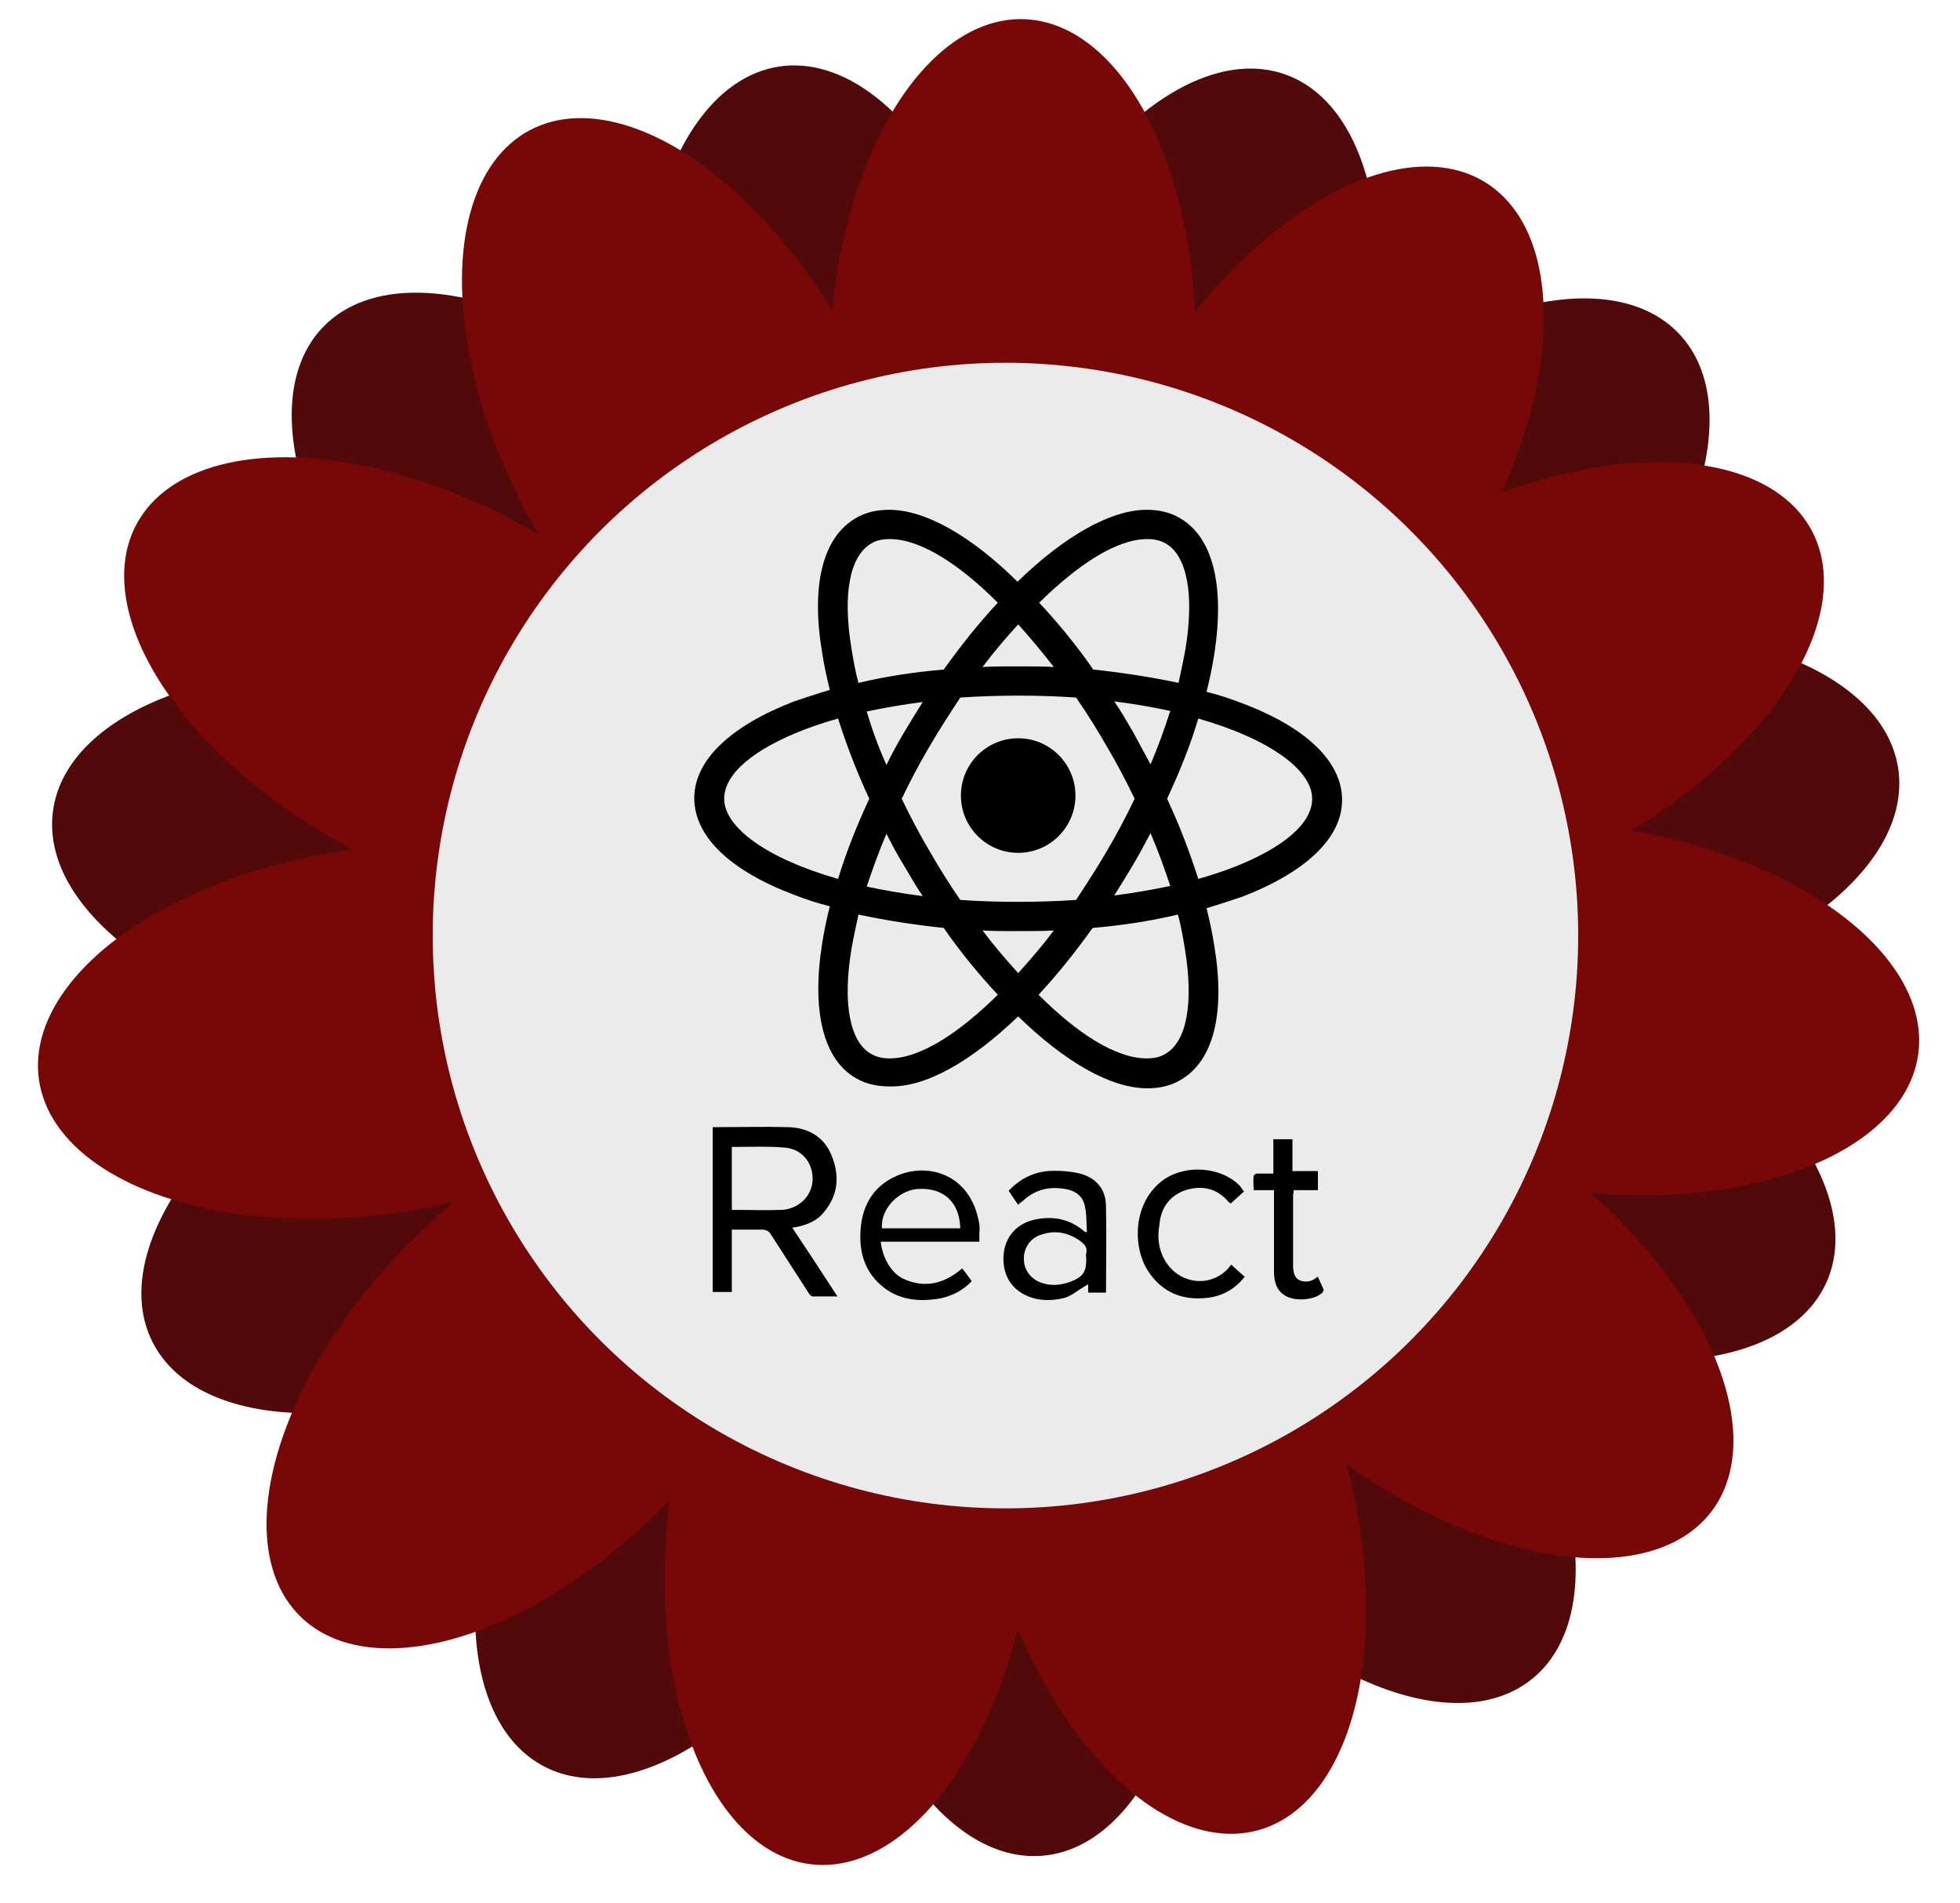 <svg width="308" height="299" viewBox="0 0 308 299" fill="none" xmlns="http://www.w3.org/2000/svg">
<g filter="url(#filter0_d)">
<path d="M239.681 98.095C268.626 93.818 293.972 103.083 296.293 118.79C298.614 134.496 277.031 150.696 248.086 154.973C219.141 159.25 193.795 149.985 191.475 134.279C189.154 118.572 210.737 102.372 239.681 98.095Z" fill="#510909"/>
<ellipse cx="86.74" cy="86.326" rx="28.748" ry="52.978" transform="rotate(-45.693 86.74 86.326)" fill="#510909"/>
<ellipse cx="236.706" cy="177.75" rx="28.748" ry="52.978" transform="rotate(-65.745 236.706 177.75)" fill="#510909"/>
<ellipse cx="128.426" cy="60.825" rx="28.748" ry="52.978" transform="rotate(-8.703 128.426 60.825)" fill="#510909"/>
<ellipse cx="182.12" cy="59.575" rx="28.748" ry="52.978" transform="rotate(19.739 182.12 59.575)" fill="#510909"/>
<path d="M62.691 104.043C91.684 107.977 113.458 123.919 111.324 139.652C109.189 155.385 83.955 164.951 54.962 161.017C25.968 157.084 4.194 141.141 6.329 125.409C8.463 109.676 33.697 100.11 62.691 104.043Z" fill="#510909"/>
<path d="M56.355 159.348C82.49 146.191 109.463 147.022 116.602 161.204C123.742 175.385 108.343 197.547 82.209 210.703C56.075 223.86 29.101 223.029 21.962 208.848C14.823 194.666 30.221 172.504 56.355 159.348Z" fill="#510909"/>
<path d="M82.508 215.288C96.034 189.343 118.412 174.26 132.491 181.6C146.569 188.94 147.017 215.922 133.491 241.867C119.965 267.812 97.587 282.895 83.509 275.555C69.43 268.215 68.982 241.233 82.508 215.288Z" fill="#510909"/>
<path d="M183.2 238.215C165.035 215.277 160.401 188.692 172.848 178.835C185.295 168.979 210.11 179.583 228.274 202.522C246.439 225.46 251.073 252.045 238.626 261.902C226.179 271.758 201.364 261.153 183.2 238.215Z" fill="#510909"/>
<path d="M128.629 239.295C126.087 210.147 136.849 185.399 152.666 184.02C168.483 182.641 183.366 205.152 185.908 234.301C188.449 263.449 177.688 288.197 161.871 289.576C146.054 290.955 131.171 268.444 128.629 239.295Z" fill="#510909"/>
<path d="M203.619 65.937C224.896 45.852 250.979 38.928 261.878 50.474C272.777 62.019 264.364 87.661 243.088 107.746C221.812 127.831 195.728 134.754 184.829 123.209C173.931 111.663 182.343 86.022 203.619 65.937Z" fill="#510909"/>
<ellipse cx="106.191" cy="65.203" rx="28.748" ry="52.978" transform="rotate(-28.143 106.191 65.203)" fill="#780808"/>
<ellipse cx="157.086" cy="53.958" rx="28.748" ry="52.978" transform="rotate(2.017 157.086 53.958)" fill="#780808"/>
<ellipse cx="203.491" cy="71.673" rx="28.748" ry="52.978" transform="rotate(31.818 203.491 71.673)" fill="#780808"/>
<ellipse cx="235.784" cy="105.958" rx="28.748" ry="52.978" transform="rotate(62.497 235.784 105.958)" fill="#780808"/>
<ellipse cx="246.953" cy="156.427" rx="28.748" ry="52.978" transform="rotate(97.816 246.953 156.427)" fill="#780808"/>
<ellipse cx="131.649" cy="238.312" rx="28.748" ry="52.978" transform="rotate(6.694 131.649 238.312)" fill="#780808"/>
<ellipse cx="66.025" cy="105.618" rx="28.748" ry="52.978" transform="rotate(-61.425 66.025 105.618)" fill="#780808"/>
<ellipse cx="56.556" cy="160.082" rx="28.748" ry="52.978" transform="rotate(-98.253 56.556 160.082)" fill="#780808"/>
<ellipse cx="82.198" cy="214.072" rx="28.748" ry="52.978" transform="rotate(-135.761 82.198 214.072)" fill="#780808"/>
<ellipse cx="181.544" cy="234.523" rx="28.748" ry="52.978" transform="rotate(-15.568 181.544 234.523)" fill="#780808"/>
<ellipse cx="224.7" cy="203.528" rx="28.748" ry="52.978" transform="rotate(-52.959 224.7 203.528)" fill="#780808"/>
<circle cx="156" cy="145" r="90" fill="#EBEBEB"/>
<path d="M158 157.7C165.3 164.8 172.5 169 178.3 169C180.2 169 182 168.6 183.5 167.7C188.7 164.7 190.6 157.2 188.8 146.5C188.5 144.6 188.1 142.7 187.6 140.7C189.6 140.1 191.4 139.5 193.2 138.9C203.3 135 208.9 129.6 208.9 123.7C208.9 117.7 203.3 112.3 193.2 108.5C191.4 107.8 189.6 107.2 187.6 106.7C188.1 104.7 188.5 102.8 188.8 100.9C190.5 90 188.6 82.4 183.4 79.4C181.9 78.5 180.1 78.1 178.2 78.1C172.5 78.1 165.2 82.3 157.9 89.4C150.7 82.3 143.5 78.1 137.7 78.1C135.8 78.1 134 78.5 132.5 79.4C127.3 82.4 125.4 89.9 127.2 100.6C127.5 102.5 127.9 104.4 128.4 106.4C126.4 107 124.6 107.6 122.8 108.2C112.7 112.1 107.1 117.5 107.1 123.4C107.1 129.4 112.7 134.8 122.8 138.6C124.6 139.3 126.4 139.9 128.4 140.4C127.9 142.4 127.5 144.3 127.2 146.2C125.5 156.9 127.4 164.5 132.5 167.4C134 168.3 135.8 168.7 137.7 168.7C143.5 168.9 150.7 164.7 158 157.7V157.7ZM152.4 144.2C154.2 144.3 156.1 144.3 158 144.3C159.9 144.3 161.8 144.3 163.6 144.2C161.8 146.6 159.9 148.8 158 150.9C156.1 148.8 154.2 146.6 152.4 144.2V144.2ZM140 133.9C141 135.6 141.9 137.2 143 138.8C139.9 138.4 137 137.9 134.2 137.3C135.1 134.6 136.1 131.8 137.3 129C138.1 130.6 139 132.3 140 133.9V133.9ZM134.2 109.8C137 109.2 139.9 108.7 143 108.3C142 109.9 141 111.5 140 113.2C139 114.9 138.1 116.5 137.3 118.2C136 115.3 135 112.5 134.2 109.8V109.8ZM139.7 123.5C141 120.8 142.4 118.1 144 115.4C145.5 112.8 147.2 110.2 148.9 107.6C151.9 107.4 154.9 107.3 158 107.3C161.2 107.3 164.2 107.4 167.1 107.6C168.9 110.2 170.5 112.8 172 115.4C173.6 118.1 175 120.8 176.3 123.5C175 126.2 173.6 128.9 172 131.6C170.5 134.2 168.8 136.8 167.1 139.4C164.1 139.6 161.1 139.7 158 139.7C154.8 139.7 151.8 139.6 148.9 139.4C147.1 136.8 145.5 134.2 144 131.6C142.4 128.9 141 126.2 139.7 123.5V123.5ZM178.8 118.1L176.1 113.1C175.1 111.4 174.2 109.8 173.1 108.2C176.2 108.6 179.1 109.1 181.9 109.7C181 112.5 180 115.3 178.8 118.1ZM178.8 128.9C180 131.7 181 134.5 181.9 137.2C179.1 137.8 176.2 138.3 173.1 138.7C174.1 137.1 175.1 135.5 176.1 133.8C177 132.3 177.9 130.6 178.8 128.9ZM181.1 163.6C180.3 164.1 179.3 164.3 178.2 164.3C173.3 164.3 167.2 160.3 161.2 154.3C164.1 151.2 166.9 147.7 169.7 143.8C174.4 143.4 178.9 142.7 183.1 141.7C183.6 143.5 183.9 145.3 184.2 147.1C185.6 155.6 184.5 161.7 181.1 163.6V163.6ZM186.3 110.9C197.5 114.1 204.2 119 204.2 123.5C204.2 127.4 199.6 131.3 191.5 134.4C189.9 135 188.1 135.6 186.3 136.1C185 132 183.4 127.8 181.4 123.5C183.4 119.2 185.1 115 186.3 110.9ZM178.3 82.7C179.4 82.7 180.3 82.9 181.2 83.4C184.5 85.3 185.7 91.3 184.3 99.9C184 101.6 183.6 103.4 183.2 105.3C179 104.4 174.5 103.7 169.8 103.2C167.1 99.3 164.2 95.8 161.3 92.7C167.3 86.8 173.4 82.7 178.3 82.7V82.7ZM163.6 102.8C161.8 102.7 159.9 102.7 158 102.7C156.1 102.7 154.2 102.7 152.4 102.8C154.2 100.4 156.1 98.2 158 96.1C159.9 98.2 161.8 100.5 163.6 102.8ZM134.9 83.4C135.7 82.9 136.7 82.7 137.8 82.7C142.7 82.7 148.8 86.7 154.8 92.7C151.9 95.8 149.1 99.3 146.3 103.2C141.6 103.6 137.1 104.3 132.9 105.3C132.4 103.5 132.1 101.7 131.8 99.9C130.4 91.4 131.5 85.4 134.9 83.4V83.4ZM129.7 136.1C118.5 132.9 111.8 128 111.8 123.5C111.8 119.6 116.4 115.7 124.5 112.6C126.1 112 127.9 111.4 129.7 110.9C131 115 132.6 119.2 134.6 123.5C132.6 127.8 130.9 132.1 129.7 136.1ZM131.8 147.1C132.1 145.4 132.5 143.6 132.9 141.7C137.1 142.6 141.6 143.3 146.3 143.8C149 147.7 151.9 151.2 154.8 154.3C148.8 160.2 142.7 164.3 137.8 164.3C136.7 164.3 135.8 164.1 134.9 163.6C131.5 161.7 130.4 155.6 131.8 147.1V147.1ZM127.6 188.3C129.8 185.6 129.9 182.6 128.7 179.6C127.5 176.6 125 175.2 121.9 175.1C118.2 175 114.4 175.1 110.7 175.1H110V201H113V191.2H117.7C118.3 191.2 118.8 191.4 119.1 191.9L125.1 201.2C125.2 201.4 125.5 201.7 125.7 201.7H129.6C127.2 198 124.9 194.5 122.5 190.9C124.6 190.6 126.4 189.9 127.6 188.3V188.3ZM113 188.1V178.2H114.1C116.4 178.2 118.8 178.1 121.1 178.3C123.8 178.4 125.7 180.5 125.7 183.2C125.7 185.9 123.5 188 120.8 188.1C118.4 188.2 116 188.1 113 188.1V188.1ZM151.7 189.4C150.1 182.4 143.7 180.6 138.8 182.8C135 184.5 133.3 187.8 133.2 191.9C133.1 195 134 197.8 136.4 199.9C139.1 202.3 142.4 202.6 145.8 202C147.7 201.6 149.4 200.7 150.7 199.3C150.2 198.6 149.7 197.9 149.2 197.3C146.4 199.7 143.3 200.5 139.9 198.9C137.7 197.8 136.6 195.1 136.4 193.1H151.9V191.8C152 190.9 151.9 190.1 151.7 189.4V189.4ZM136.6 191C136.3 188 139.3 184.8 142.6 184.8C146.4 184.7 148.8 187 148.9 191H136.6V191ZM167.3 182.3C165.8 182 164.2 181.9 162.7 182C160.3 182.2 158.2 183.3 156.5 185.1C157 185.8 157.4 186.5 158 187.3C158.2 187.1 158.4 186.9 158.6 186.8C160.2 185.3 162.1 184.5 164.4 184.7C166.2 184.8 167.9 185.4 168.4 187.2C168.8 188.6 168.7 190.1 168.8 191.6C168.5 191.6 168.4 191.5 168.3 191.4C165.9 189.4 163.2 189 160.3 189.7C157.6 190.4 155.9 192.5 155.7 195.2C155.5 198.3 156.9 200.6 159.6 201.7C161.3 202.4 163.2 202.4 165 202C166.4 201.7 167 200.9 169 199.8V201.1H171.8C171.8 197.1 171.9 192.2 171.8 187.6C171.8 184.7 170.1 182.9 167.3 182.3ZM168.7 194.9C168.6 195.2 168.7 195.5 168.7 195.8C168.7 197.9 168.2 198.6 166.2 199.4C164.8 199.9 163.3 200.1 161.8 199.6C160.1 199.1 158.9 197.6 158.9 195.9C158.8 194.2 159.9 192.5 161.6 192C163.9 191.2 166 191.7 167.9 193.1C168.5 193.6 168.9 194.1 168.7 194.9V194.9ZM184.3 185C186.9 184.2 189.3 184.7 191.1 186.9L191.4 187.1C192.1 186.5 192.7 185.9 193.5 185.2C193.2 184.9 193.1 184.7 192.9 184.4C190 181.3 184.3 180.9 180.8 183.4C175.9 187 176 194 178.4 197.7C180.7 201.2 184 202.4 187.9 201.9C190.2 201.6 192.1 200.5 193.6 198.6C192.9 198 192.2 197.4 191.5 196.7C191.3 196.9 191.2 197 191.1 197.2C188.4 200.2 183.9 199.9 181.5 196.7C180.1 194.8 179.8 192.6 180.2 190.4C180.4 187.9 181.7 185.9 184.3 185ZM205.1 198.6C204.9 198.7 204.8 198.8 204.8 198.8C204 199.4 203.2 199.5 202.3 199.2C201.4 198.8 201.3 198 201.2 197.2V185.8C201.2 185.6 201.2 186 201.3 185H205.1V182H201.1V177H198.1V182.4H195.5C195.3 182.4 195 182.6 195 182.8C194.9 183.5 195 184 195 185H198.2V197.8C198.2 199.4 198.6 200.8 200 201.6C201.5 202.5 204.4 202.3 205.7 201.2C205.9 201.1 206 200.7 206 200.6C205.7 200 205.4 199.3 205.1 198.6V198.6Z" fill="black"/>
<circle cx="158" cy="123" r="9" fill="black"/>
</g>
<defs>
<filter id="filter0_d" x="3.05176e-05" y="0" width="307.349" height="298.28" filterUnits="userSpaceOnUse" color-interpolation-filters="sRGB">
<feFlood flood-opacity="0" result="BackgroundImageFix"/>
<feColorMatrix in="SourceAlpha" type="matrix" values="0 0 0 0 0 0 0 0 0 0 0 0 0 0 0 0 0 0 127 0"/>
<feOffset dx="2" dy="2"/>
<feGaussianBlur stdDeviation="1"/>
<feColorMatrix type="matrix" values="0 0 0 0 0 0 0 0 0 0 0 0 0 0 0 0 0 0 0.25 0"/>
<feBlend mode="normal" in2="BackgroundImageFix" result="effect1_dropShadow"/>
<feBlend mode="normal" in="SourceGraphic" in2="effect1_dropShadow" result="shape"/>
</filter>
</defs>
</svg>

